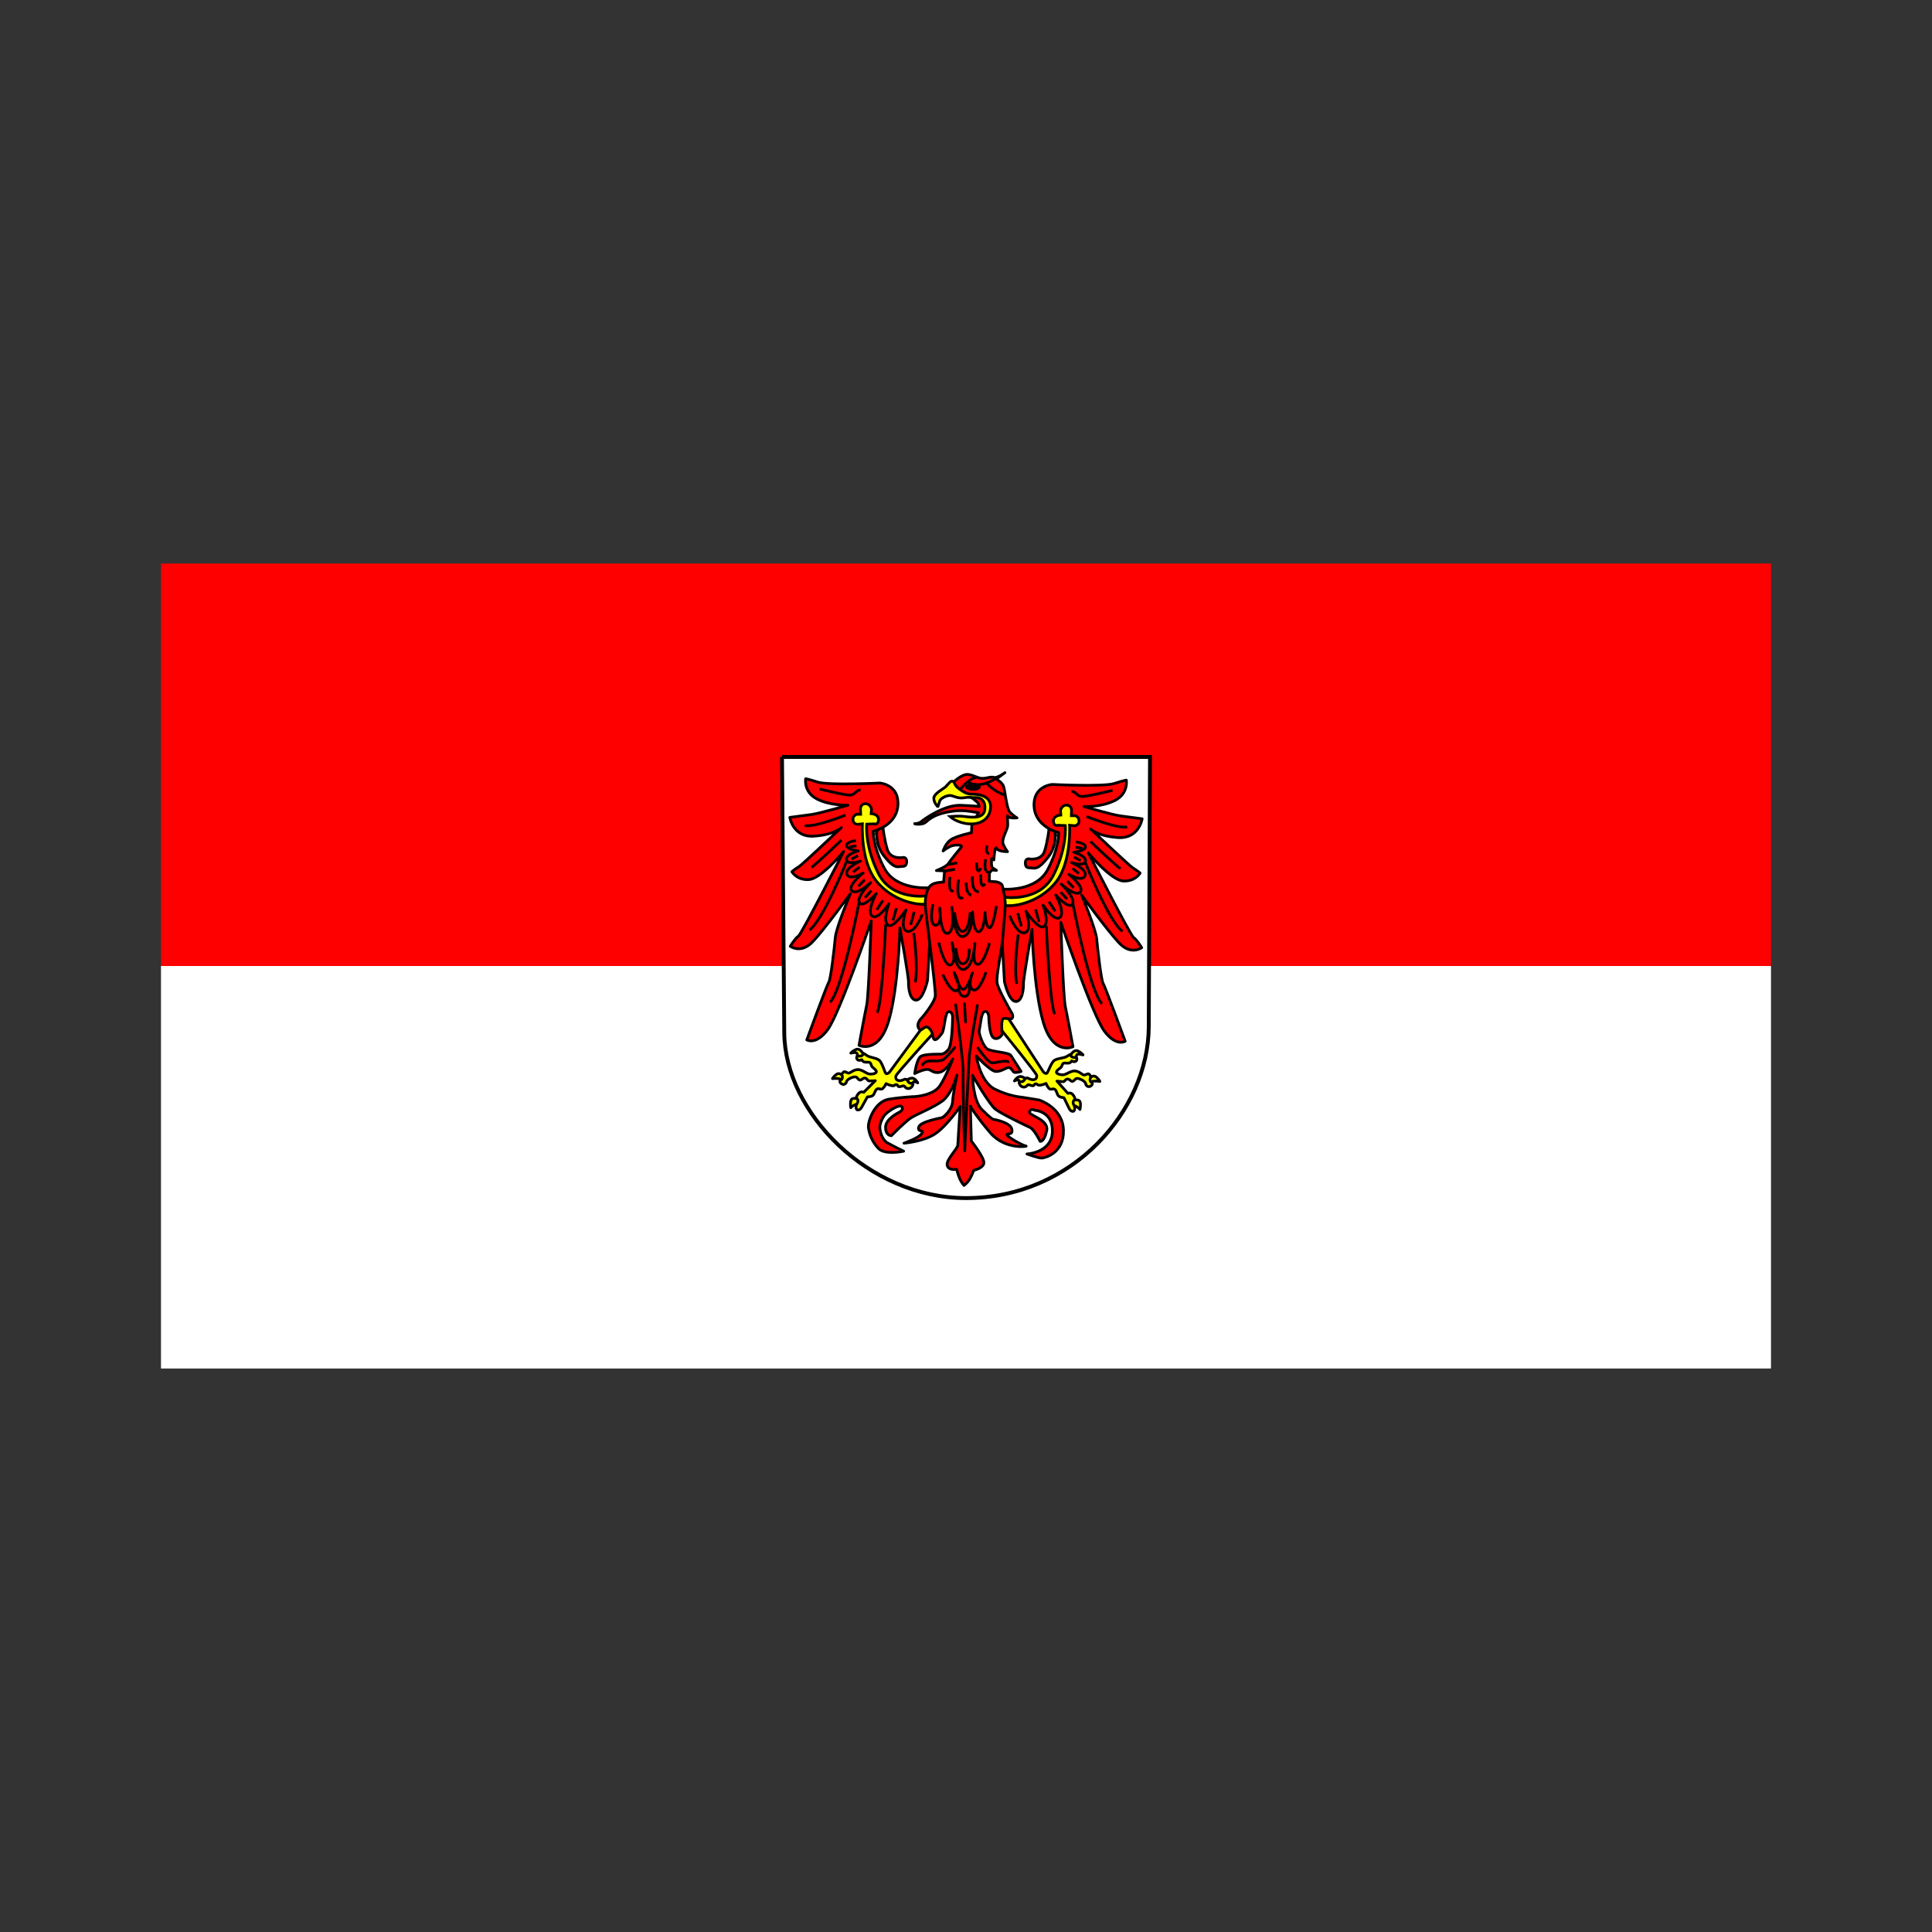 <svg:svg xmlns:dc="http://purl.org/dc/elements/1.1/" xmlns:ns2="http://creativecommons.org/ns#" xmlns:rdf="http://www.w3.org/1999/02/22-rdf-syntax-ns#" xmlns:svg="http://www.w3.org/2000/svg" height="1190.556" id="svg559" viewBox="-97.336 -347.248 1190.556 1190.556" width="1190.556">
  <svg:rect x="-97.336" y="-347.248" width="1190.556" height="1190.556" fill="#333333" stroke="none"/>
  <svg:g fill-rule="evenodd" id="g661" transform="translate(1.877 -0)">
    <svg:rect fill="#fff" height="248.03" id="rect594" width="992.13" x="0" y="248.03" />
    <svg:rect fill="#f00" height="248.03" id="rect598" width="992.13" x="0" y="0" />
  </svg:g>
  <svg:g id="g788" transform="matrix(1.27 0 0 1.27 384.55 117.95)">
    <svg:path d="m0 0.983l1.101 133.93c0.318 38.65 40.825 80.08 88.186 80.12 51.713 0.03 88.483-42.56 88.673-83.05l0.61-131-89.283 0.003h-89.287z" fill="#fff" fill-rule="evenodd" id="path739" stroke="#000" stroke-width="1.875" />
    <svg:g id="g726" stroke="#000" stroke-linecap="round" stroke-linejoin="round" stroke-width="1pt">
      <svg:path d="m109.99 128.06l16.8 25.7s0.92 1.06 1.62 0.77c0.71-0.28 2.05-5.22 3.81-6.35 1.77-1.13 4.45-0.92 6.01-1.91 1.55-0.98 2.18-1.13 2.18-1.13s1.42-2.33 3.18-1.48c1.77 0.85 2.47 1.91 2.47 1.91s-1.98-0.64-2.68-0.28c-0.71 0.35-0.57 1.48-0.57 1.48s0.67 0.89-0.05 1.69c-0.86 0.88-2.21 0-2.21 0s-0.28 0.85-1.34 1.06-2.21-0.29-2.78 0.21c-0.56 0.49-0.6 1.56-1.24 2.05s-2.4 1.69-1.98 2.4c0.43 0.71 2.19 1.2 3.53 0.99s3.48-1.89 5.25-1.82c1.76 0.07 3.01 1.18 4.07 1.82 1.06 0.63 2.26-0.99 3.04-0.21 0.77 0.77 0.77 1.41 0.77 1.41s1.34-1.13 2.62-0.07c1.27 1.06 1.76 2.12 1.76 2.12s-2.12-0.29-2.96-0.14c-0.85 0.14-1.06 0.42-1.06 0.42s1.06 1.22-0.55 2.03c-1.51 0.86-2.28-0.9-2.28-0.9 0.19-0.37-0.54-1.38-1.53-1.95-0.99-0.56-2.14-1.02-2.91-0.88-0.78 0.15-1.27 1.4-2.12 1.4s-1.28-1.24-2.41-1.1c-1.13 0.15-1.12 1.26-2.04 1.26s-2.97-0.28-2.97-0.28l5.3 5.93s1.41-0.64 2.47 0.7 1.13 2.54 1.13 2.54 2.05-0.42 2.4 1.13c0.35 1.56-0.14 3.46-0.14 3.46s-0.35-0.56-1.34-1.2c-0.99-0.63-1.27-0.56-1.27-0.56s0.49 2.68-0.85 2.68-1.98-1.84-1.98-1.84l-2.33-4.8s-1.69-0.07-2.54-0.77c-0.85-0.71-0.85-2.33-1.76-3.18-0.92-0.85-2.12 0.49-3.04-0.64s-1.34-2.33-1.34-2.33-1.84 0.85-3.18 0.85-0.75-0.5-1.74-0.64-0.54 1.05-1.67 0.91-1.32-0.51-1.95-0.51c-0.64 0-0.95 1.4-2.61 1.15-1.62-0.33-1.91-2.04-1.91-2.04s0.49-1.55-0.78-1.41-1.48 0.49-1.48 0.49 1.41-2.54 3.25-2.11c1.83 0.42 1.62 0.98 1.62 0.98s1.06-0.49 1.56-0.28c0.49 0.21 1.69 0.99 2.96 0.78s1.41-1.06 1.41-2.05-16.52-21.25-16.52-21.25l-5.29-7.69 7.13-1.77 1.06 3.25z" fill="#ff0" fill-rule="evenodd" id="path703" />
      <svg:path d="m117.89 157.22s-0.63 1.69-2.33 1.34" fill="none" id="path704" />
      <svg:path d="m141.9 167.38s-1.35 0.85-0.07 2.9" fill="none" id="path705" />
      <svg:path d="m149.8 156.3s-0.99 1.98 0.43 2.61" fill="none" id="path707" />
      <svg:path d="m140.13 145.36s-0.49 1.76 2.68 1.41" fill="none" id="path708" />
    </svg:g>
    <svg:g id="g732" stroke="#000" stroke-linecap="round" stroke-linejoin="round" stroke-width="1pt" transform="matrix(-.998 -.056 -.056 .998 187.31 7.59)">
      <svg:path d="m109.99 128.06l16.8 25.7s0.92 1.06 1.62 0.77c0.71-0.28 2.05-5.22 3.81-6.35 1.77-1.13 4.45-0.92 6.01-1.91 1.55-0.98 2.18-1.13 2.18-1.13s1.42-2.33 3.18-1.48c1.77 0.85 2.47 1.91 2.47 1.91s-1.98-0.64-2.68-0.28c-0.71 0.35-0.57 1.48-0.57 1.48s0.67 0.89-0.05 1.69c-0.86 0.88-2.21 0-2.21 0s-0.28 0.85-1.34 1.06-2.21-0.29-2.78 0.21c-0.56 0.49-0.6 1.56-1.24 2.05s-2.4 1.69-1.98 2.4c0.43 0.71 2.19 1.2 3.53 0.99s3.48-1.89 5.25-1.82c1.76 0.07 3.01 1.18 4.07 1.82 1.06 0.63 2.26-0.99 3.04-0.21 0.77 0.77 0.77 1.41 0.77 1.41s1.34-1.13 2.62-0.07c1.27 1.06 1.76 2.12 1.76 2.12s-2.12-0.29-2.96-0.14c-0.85 0.14-1.06 0.42-1.06 0.42s1.06 1.22-0.55 2.03c-1.51 0.86-2.28-0.9-2.28-0.9 0.19-0.37-0.54-1.38-1.53-1.95-0.99-0.56-2.14-1.02-2.91-0.88-0.78 0.15-1.27 1.4-2.12 1.4s-1.28-1.24-2.41-1.1c-1.13 0.15-1.12 1.26-2.04 1.26s-2.97-0.28-2.97-0.28l5.3 5.93s1.41-0.64 2.47 0.7 1.13 2.54 1.13 2.54 2.05-0.42 2.4 1.13c0.35 1.56-0.14 3.46-0.14 3.46s-0.35-0.56-1.34-1.2c-0.99-0.63-1.27-0.56-1.27-0.56s0.49 2.68-0.85 2.68-1.98-1.84-1.98-1.84l-2.33-4.8s-1.69-0.07-2.54-0.77c-0.85-0.71-0.85-2.33-1.76-3.18-0.92-0.85-2.12 0.49-3.04-0.64s-1.34-2.33-1.34-2.33-1.84 0.85-3.18 0.85-0.75-0.5-1.74-0.64-0.54 1.05-1.67 0.91-1.32-0.51-1.95-0.51c-0.64 0-0.95 1.4-2.61 1.15-1.62-0.33-1.91-2.04-1.91-2.04s0.49-1.55-0.78-1.41-1.48 0.49-1.48 0.49 1.41-2.54 3.25-2.11c1.83 0.42 1.62 0.98 1.62 0.98s1.06-0.49 1.56-0.28c0.49 0.21 1.69 0.99 2.96 0.78s1.41-1.06 1.41-2.05-16.52-21.25-16.52-21.25l-5.29-7.69 7.13-1.77 1.06 3.25z" fill="#ff0" fill-rule="evenodd" id="path733" />
      <svg:path d="m117.89 157.22s-0.63 1.69-2.33 1.34" fill="none" id="path734" />
      <svg:path d="m141.9 167.38s-1.35 0.85-0.07 2.9" fill="none" id="path735" />
      <svg:path d="m149.8 156.3s-0.99 1.98 0.43 2.61" fill="none" id="path736" />
      <svg:path d="m140.13 145.36s-0.49 1.76 2.68 1.41" fill="none" id="path737" />
    </svg:g>
    <svg:g id="g683" stroke="#000" stroke-width="1pt" transform="matrix(-1 0 0 1 283.58 -21.004)">
      <svg:path d="m132.5 37.625s1.08 6.439-3.57 12.257c-4.66 5.818-6.13 5.119-7.76 4.964s-2.95 0.233-3.1-2.172c-0.16-2.405 1.63-2.249 1.63-2.249s6.2 1.241 7.75-3.879 2.1-10.628 2.1-10.628l1.7-3.103 1.25 4.81z" fill="#f00" fill-rule="evenodd" id="path643" transform="translate(105.02 20.327)" />
      <svg:path d="m107.51 65.124s15.69 1.317 21.39-9.435c5.71-10.751 5.38-17.991 5.38-17.991s-11.3-2.523-11.96-12.616 8.78-10.751 8.78-10.751 24.9 1.206 30.06-0.439c5.15-1.646 5.92-1.646 5.92-1.646s1.1 6.363-5.37 9.764c-6.48 3.401-15.14 3.072-15.14 3.072s13.6 3.949 17.55 4.498c3.95 0.548 10.64 1.426 10.64 1.426s-1.54 9.764-11.63 9.105c-10.09-0.658-13.38-4.169-13.38-4.169s19.09 18.102 20.62 18.979c1.54 0.878 3.4 2.414 3.4 2.414s-2.3 4.169-8.22 3.84c-5.93-0.329-16.9-13.604-16.9-13.604s20.41 40.043 21.94 41.03c1.54 0.987 3.95 4.937 3.95 4.937s-5.05 3.73-10.64-1.975c-5.6-5.705-18.54-23.587-18.54-23.587s6.91 16.347 7.35 21.393 2.19 20.081 3.07 21.391c0.88 1.32 10.75 28.2 10.75 28.2s-4.5 2.74-10.2-5.05-21.06-52.659-21.06-52.659 1.2 36.199 2.19 40.809 3.73 19.53 3.73 19.53-9.54 4.61-14.37-11.74-5.49-45.198-5.49-45.198-4.27 23.918-4.16 26.328c0.1 2.41-0.55 8.89-3.84 8.67-3.3-0.22-5.38-9.55-5.38-9.55l-2.52-43.55 2.08-1.426z" fill="#f00" fill-rule="evenodd" id="path644" stroke-linejoin="round" transform="translate(105.02 20.327)" />
      <svg:path d="m108.14 69.042s16.83 2.56 23.58-10.705 5.74-24.048 5.74-24.048l-3.49-0.155s-2.17 0.776-2.25-2.017c-0.08-2.792 3.57-2.948 3.57-2.948l-0.16-2.249s0.62-2.638 2.95-2.56c2.33 0.077 2.41 2.327 2.41 2.327l-0.08 2.793h1.78s1.94 0.388 1.94 2.56-2.17 2.327-2.17 2.327l-2.41-0.233s1.01 17.609-6.43 27.306c-7.45 9.697-19.55 12.257-24.44 11.636s-0.54-3.956-0.54-4.034z" fill="#ff0" fill-rule="evenodd" id="path645" transform="translate(105.02 20.327)" />
      <svg:path d="m114.64 87.065s-2.19 15.025-0.77 24.025" fill="none" id="path646" transform="translate(105.02 20.327)" />
      <svg:path d="m128.25 82.896c0 0.659 1.75 39.274 4.16 42.894" fill="none" id="path647" transform="translate(105.02 20.327)" />
      <svg:path d="m141.08 71.816s8.01 42.454 14.15 48.924" fill="none" id="path648" transform="translate(105.02 20.327)" />
      <svg:path d="m147.11 53.276v-1.207s11.41 28.743 18.11 33.57" fill="none" id="path649" transform="translate(105.02 20.327)" />
      <svg:path d="m149.75 41.976c0.66 0.878 13.05 12.397 14.48 13.275" fill="none" id="path650" transform="translate(105.02 20.327)" />
      <svg:path d="m147.77 29.909s16.02 6.363 19.75 4.936" fill="none" id="path651" transform="translate(105.02 20.327)" />
      <svg:path d="m160.39 17.183s-13.28 3.401-15.36 2.962-2.74-2.633-4.61-2.414" fill="none" id="path652" transform="translate(105.02 20.327)" />
      <svg:path d="m114.42 76.799l1.71 6.362" fill="none" id="path654" transform="translate(105.02 20.327)" />
      <svg:path d="m123.03 74.938l1.71 6.128" fill="none" id="path655" transform="translate(105.02 20.327)" />
      <svg:path d="m129.55 71.214l3.02 4.655" fill="none" id="path656" transform="translate(105.02 20.327)" />
      <svg:path d="m135.21 66.56l3.1 3.413" fill="none" id="path657" transform="translate(105.02 20.327)" />
      <svg:path d="m138.39 61.285c0.39 0.233 3.1 3.18 3.1 3.18" fill="none" id="path658" transform="translate(105.02 20.327)" />
      <svg:path d="m140.95 55.079l3.1 2.482" fill="none" id="path659" transform="translate(105.02 20.327)" />
      <svg:path d="m141.73 49.494c0.69 0.543 3.18 1.784 3.18 1.784" fill="none" id="path660" transform="translate(105.02 20.327)" />
      <svg:path d="m142.42 44.839c2.8 0.233 3.19 0.621 3.19 0.621" fill="none" id="path661" transform="translate(105.02 20.327)" />
      <svg:path d="m142.66 42.202s4.96 0.698 4.57 2.56c-0.38 1.861-5.66 2.482-5.66 2.482s6.36 1.784 5.66 4.422c-0.69 2.637-6.74 0.543-6.74 0.543s7.99 3.413 6.51 6.516c-1.47 3.103-7.83-0.776-7.83-0.776s7.83 6.128 5.5 8.611c-2.32 2.482-9.15-3.879-9.15-3.879s7.14 6.827 5.43 9.697-8.14-4.422-8.14-4.422 4.73 8.456 2.09 10.86c-2.64 2.405-8.22-5.895-8.22-5.895s3.1 7.99 0.54 10.24c-2.56 2.249-8.84-7.292-8.84-7.292s3.33 9.386-0.55 10.394c-3.87 1.009-7.37-8.222-7.37-8.222" fill="none" id="path662" stroke-linejoin="round" transform="translate(105.02 20.327)" />
    </svg:g>
    <svg:g id="g621" stroke="#000" stroke-width="1pt">
      <svg:path d="m132.5 37.625s1.08 6.439-3.57 12.257c-4.66 5.818-6.13 5.119-7.76 4.964s-2.95 0.233-3.1-2.172c-0.16-2.405 1.63-2.249 1.63-2.249s6.2 1.241 7.75-3.879 2.1-10.628 2.1-10.628l1.7-3.103 1.25 4.81z" fill="#f00" fill-rule="evenodd" id="path619" />
      <svg:path d="m107.51 65.124s15.69 1.317 21.39-9.435c5.71-10.751 5.38-17.991 5.38-17.991s-11.3-2.523-11.96-12.616 8.78-10.751 8.78-10.751 24.9 1.206 30.06-0.439c5.15-1.646 5.92-1.646 5.92-1.646s1.1 6.363-5.37 9.764c-6.48 3.401-15.14 3.072-15.14 3.072s13.6 3.949 17.55 4.498c3.95 0.548 10.64 1.426 10.64 1.426s-1.54 9.764-11.63 9.105c-10.09-0.658-13.38-4.169-13.38-4.169s19.09 18.102 20.62 18.979c1.54 0.878 3.4 2.414 3.4 2.414s-2.3 4.169-8.22 3.84c-5.93-0.329-16.9-13.604-16.9-13.604s20.41 40.043 21.94 41.03c1.54 0.987 3.95 4.937 3.95 4.937s-5.05 3.73-10.64-1.975c-5.6-5.705-18.54-23.587-18.54-23.587s6.91 16.347 7.35 21.393 2.19 20.081 3.07 21.391c0.88 1.32 10.75 28.2 10.75 28.2s-4.5 2.74-10.2-5.05-21.06-52.659-21.06-52.659 1.2 36.199 2.19 40.809 3.73 19.53 3.73 19.53-9.54 4.61-14.37-11.74-5.49-45.198-5.49-45.198-4.27 23.918-4.16 26.328c0.1 2.41-0.55 8.89-3.84 8.67-3.3-0.22-5.38-9.55-5.38-9.55l-2.52-43.55 2.08-1.426z" fill="#f00" fill-rule="evenodd" id="path620" stroke-linejoin="round" />
      <svg:path d="m108.14 69.042s16.83 2.56 23.58-10.705 5.74-24.048 5.74-24.048l-3.49-0.155s-2.17 0.776-2.25-2.017c-0.08-2.792 3.57-2.948 3.57-2.948l-0.16-2.249s0.62-2.638 2.95-2.56c2.33 0.077 2.41 2.327 2.41 2.327l-0.08 2.793h1.78s1.94 0.388 1.94 2.56-2.17 2.327-2.17 2.327l-2.41-0.233s1.01 17.609-6.43 27.306c-7.45 9.697-19.55 12.257-24.44 11.636s-0.54-3.956-0.54-4.034z" fill="#ff0" fill-rule="evenodd" id="path618" />
      <svg:path d="m114.64 87.065s-2.19 15.025-0.77 24.025" fill="none" id="path581" />
      <svg:path d="m128.25 82.896c0 0.659 1.75 39.274 4.16 42.894" fill="none" id="path582" />
      <svg:path d="m141.08 71.816s8.01 42.454 14.15 48.924" fill="none" id="path583" />
      <svg:path d="m147.11 53.276v-1.207s11.41 28.743 18.11 33.57" fill="none" id="path584" />
      <svg:path d="m149.75 41.976c0.66 0.878 13.05 12.397 14.48 13.275" fill="none" id="path585" />
      <svg:path d="m147.77 29.909s16.02 6.363 19.75 4.936" fill="none" id="path586" />
      <svg:path d="m160.39 17.183s-13.28 3.401-15.36 2.962-2.74-2.633-4.61-2.414" fill="none" id="path587" />
      <svg:path d="m105.43 36.491s-2.75 5.485-1.65 8.447" fill="none" id="path588" />
      <svg:path d="m114.42 76.799l1.71 6.362" fill="none" id="path609" />
      <svg:path d="m123.03 74.938l1.71 6.128" fill="none" id="path610" />
      <svg:path d="m129.55 71.214l3.02 4.655" fill="none" id="path611" />
      <svg:path d="m135.21 66.56l3.1 3.413" fill="none" id="path612" />
      <svg:path d="m138.39 61.285c0.39 0.233 3.1 3.18 3.1 3.18" fill="none" id="path613" />
      <svg:path d="m140.95 55.079l3.1 2.482" fill="none" id="path614" />
      <svg:path d="m141.73 49.494c0.69 0.543 3.18 1.784 3.18 1.784" fill="none" id="path615" />
      <svg:path d="m142.42 44.839c2.8 0.233 3.19 0.621 3.19 0.621" fill="none" id="path616" />
      <svg:path d="m142.66 42.202s4.96 0.698 4.57 2.56c-0.38 1.861-5.66 2.482-5.66 2.482s6.36 1.784 5.66 4.422c-0.69 2.637-6.74 0.543-6.74 0.543s7.99 3.413 6.51 6.516c-1.47 3.103-7.83-0.776-7.83-0.776s7.83 6.128 5.5 8.611c-2.32 2.482-9.15-3.879-9.15-3.879s7.14 6.827 5.43 9.697-8.14-4.422-8.14-4.422 4.73 8.456 2.09 10.86c-2.64 2.405-8.22-5.895-8.22-5.895s3.1 7.99 0.54 10.24c-2.56 2.249-8.84-7.292-8.84-7.292s3.33 9.386-0.55 10.394c-3.87 1.009-7.37-8.222-7.37-8.222" fill="none" id="path617" stroke-linejoin="round" />
    </svg:g>
    <svg:path d="m64.255 33.386s2.136 0 3.323-1.029 11.079-8.23 19.15-7.913c8.072 0.316 8.942 0.633 8.942 0.633s-0.079-1.504-1.187-2.374c-1.108-0.871-2.532-2.057-2.532-2.057l-7.992-3.957-0.554-3.64s4.035-3.957 6.963-3.561c2.928 0.396 4.59 1.899 6.805 1.899 2.216 0 4.037-0.949 5.697-0.475 1.66 0.475 5.3-2.295 5.3-2.295l-4.19 3.087s2.53 1.424 3.4 3.244 1.5 11.078 3.25 12.898c1.74 1.821 3.4 2.691 3.4 2.691s-3.96 0.396-4.51-0.791c-0.56-1.187 0.39 3.64-0.16 5.46s-2.69 5.697-2.14 7.675c0.56 1.979 2.22 4.036 2.22 4.036s-4.43 0.158-5.3-1.582c-0.87-1.741-1.35 5.618-1.35 5.618l-1.03-0.633s-0.55 4.115 0.64 4.669c1.18 0.554 1.66 1.028 1.66 1.028l-2.22-0.158-1.18 1.424-0.08 4.036 3.32 0.238s2.45 0.474 2.93 1.661c0.47 1.187 1.74 7.755 1.5 10.208s-0.95 13.848-1.58 18.675-2.85 15.349-2.38 18.519c0.48 3.16 6.81 14.08 6.81 14.08s1.35 1.82 0.55 3.01c-0.79 1.19-4.03-0.79-4.74 0.71-0.72 1.51-0.16 7.2-0.16 7.2s-1.66 2.93-4.04 1.74c-2.37-1.18-2.45-10.44-2.45-10.44s-0.16-2.45-1.742-2.45c-1.583 0-2.058 4.27-2.058 4.27s-0.712 4.19-0.87 5.3 1.82 7.2 3.957 8.63c2.133 1.42 10.523 1.66 11.393 3.08 0.87 1.43 4.99 7.84 4.99 7.84s-3.09 1.03-3.72 0.15c-0.64-0.87-1.43-2.13-2.46-2.05-1.02 0.08-3.71 2.13-6.25 1.9-2.53-0.24-9.334-7.52-9.334-7.52s1.899 12.5 8.944 16.06c7.04 3.56 13.21 3.96 13.21 3.96l8.31 1.34s11.55 3.57 11.87 14.64c0.32 11.08-8.86 13.46-10.52 13.54-1.67 0.07-7.2-1.98-7.2-1.98s11.94-0.56 12.34-10.69c0.4-10.12-8.63-10.52-8.63-10.52s-1.74-1.19-2.45 0.71 9.58 3.64 8.31 9.26-3.16 5.14-3.16 5.14-2.85-5.85-4.99-6.8-13.69-6.49-16.7-8.79c-3-2.29-11.154-16.45-11.154-16.45s0.237 12.26 4.51 16.53c4.274 4.28 5.384 4.75 5.384 4.75s8.38 1.35 9.18 4.75c0.79 3.4-2.62 1.74-2.3 2.85s7.6 5.22 9.18 5.38-9.97 2.14-17.25-6.33-9.733-12.98-9.733-12.98l0.475 16.94s6.33 7.99 6.093 10.6c-0.238 2.61-4.906 3.56-4.906 3.56s-1.187 3.09-2.137 4.59c-0.949 1.5-2.611 2.77-2.611 2.77s-1.108-1.19-1.979-3.09c-0.87-1.9-1.582-4.74-1.582-4.74s-4.036 0.79-4.59-1.98 5.065-7.92 5.144-9.82c0.079-1.89 1.187-18.67 1.187-18.67s-6.647 9.65-12.345 13.37c-5.697 3.72-14.956 4.43-14.956 4.43s7.122-2.45 8.626-4.66c1.503-2.22-2.137-0.32-1.504-3.09s10.683-4.43 11.395-4.67 4.827-3.72 5.065-7.75c0.237-4.04 2.136-12.82 2.136-12.82s-2.532 9.18-7.043 12.5c-4.51 3.32-12.344 6.33-15.193 8.15s-9.575 8.7-9.575 8.7-2.769 0.16-2.848-4.03c-0.08-4.2 6.805-7.44 6.805-7.44s2.136-1.03 1.108-2.53c-1.029-1.51-5.935 1.74-7.676 3.32s-3.007 4.91-3.007 6.49 0.791 6.01 3.719 7.68c2.928 1.66 7.834 4.03 7.834 4.03s-9.179 2.06-12.344-1.42c-3.166-3.48-4.353-7.05-4.748-9.97-0.396-2.93 2.928-12.74 9.97-13.85 7.043-1.11 12.74-1.27 12.74-1.27s8.863-0.55 11.949-5.22 6.252-12.98 6.252-12.98-3.166 6.02-6.647 6.49c-3.482 0.48-3.799-1.82-6.331-1.42-2.532 0.39-5.46 1.98-5.46 1.98s0.87-7.13 3.007-8.39c2.137-1.27 9.812-1.03 9.812-1.03s1.504 0.08 3.482-2.22c1.978-2.29 2.058-15.27 2.058-15.27s0.316-2.85-1.741-3.16c-2.058-0.32-2.058 8.78-3.403 10.52s-2.928 3.88-3.877 2.85c-0.95-1.03-0.08-3.09-2.374-5.3-2.295-2.22-3.64 2.53-5.065 0-1.424-2.54 1.741-5.31 1.741-5.31s6.014-7.04 6.331-10.44c0.316-3.4-4.59-39.566-4.827-43.444-0.238-3.877 0.712-6.726 0.712-6.726s0.475-2.295 2.215-3.64c1.741-1.345 5.935-1.345 5.935-1.345l0.475-5.46-3.956-0.159s4.668-1.661 5.855-3.481 5.144-6.568 6.173-7.834c1.028-1.266-3.324-1.425-5.461-0.317-2.136 1.108-3.323 2.137-3.323 2.137s1.108-3.64 3.719-5.46 10.05-3.403 10.05-3.403l0.158-4.194 2.137-3.482 1.107-1.978s-5.539-1.187-9.416-1.029c-3.878 0.158-9.259 1.108-12.74 3.086-3.482 1.979-3.166 2.928-5.302 3.324-2.137 0.395-3.719 0-3.64-0.079z" fill="#f00" fill-rule="evenodd" id="path576" stroke="#000" stroke-linejoin="round" stroke-width="1pt" />
    <svg:path d="m75.571 25.077s-1.9-1.741-1.9-4.036 4.907-4.748 5.698-5.539 1.741-1.978 2.136-2.295c0.396-0.316 1.346-1.029 2.058 0.317 0.712 1.345 0.791 1.741 2.374 2.928 1.582 1.187 3.719 2.69 6.172 2.611s9.181 0.396 9.101 6.093-4.59 8.704-10.446 8.309c-5.856-0.396-9.259-3.561-9.259-3.561s3.403-0.317 5.856-0.158c2.453 0.158 10.604 2.136 11.079-3.324 0.474-5.46-3.324-5.856-5.065-5.697-1.741 0.158-1.741-0.475-5.064 0.079-3.324 0.554-5.302-1.266-7.122-1.108s-4.036 1.424-4.511 2.374c-0.474 0.949-0.87 3.165-1.107 3.007z" fill="#ff0" fill-rule="evenodd" id="path575" stroke="#000" stroke-width="1pt" />
    <svg:path d="m84.254 121.18s3.839 27.54 3.62 33.02c-0.219 5.49 0.768 37.96 0.768 37.96s1.865-41.03 2.194-45.52c0.329-4.5 3.949-25.02 3.949-25.02" fill="none" id="path577" stroke="#000" stroke-linecap="round" stroke-linejoin="round" stroke-width="1pt" />
    <svg:path d="m88.532 120.74l0.549 8.89" fill="none" id="path578" stroke="#000" stroke-linecap="round" stroke-width="1pt" />
    <svg:path d="m68.237 150.37s0.658-1.43 2.633-1.76c1.974-0.33 6.143 0.44 7.898-1.1 1.756-1.53 5.047-5.48 5.047-5.48" fill="none" id="path579" stroke="#000" stroke-linecap="round" stroke-width="1pt" />
    <svg:path d="m95.115 142.25s4.607 6.8 6.585 7.13c1.97 0.33 6.36-1.54 8.01-0.44" fill="none" id="path580" stroke="#000" stroke-linecap="round" stroke-width="1pt" />
    <svg:path d="m99.503 43.951s-1.097 3.84 1.097 3.949" fill="none" id="path589" stroke="#000" stroke-width="1pt" />
    <svg:path d="m98.844 50.643s-1.426 6.143 1.536 6.363" fill="none" id="path590" stroke="#000" stroke-width="1pt" />
    <svg:path d="m94.456 52.289s-0.219 6.801 2.085 2.632" fill="none" id="path591" stroke="#000" stroke-width="1pt" />
    <svg:path d="m96.431 57.993s-0.329 8.228 2.084 4.498" fill="none" id="path592" stroke="#000" stroke-width="1pt" />
    <svg:path d="m92.372 58.981s-0.658 7.46 3.181 7.46" fill="none" id="path593" stroke="#000" stroke-width="1pt" />
    <svg:path d="m89.41 61.943s-0.439 5.156 2.413 6.143" fill="none" id="path594" stroke="#000" stroke-width="1pt" />
    <svg:path d="m85.68 60.516s-1.646 10.861 2.194 8.667" fill="none" id="path595" stroke="#000" stroke-width="1pt" />
    <svg:path d="m81.511 59.2s-1.097 8.338 1.755 6.582" fill="none" id="path596" stroke="#000" stroke-width="1pt" />
    <svg:path d="m85.022 52.398l-4.608 0.768" fill="none" id="path597" stroke="#000" stroke-width="1pt" />
    <svg:path d="m83.925 55.47l-5.486 0.987" fill="none" id="path598" stroke="#000" stroke-width="1pt" />
    <svg:path d="m86.448 16.854s3.839-5.266 8.008-6.034" fill="none" id="path599" stroke="#000" stroke-width="1pt" />
    <svg:path d="m90.178 13.014c0.987 0.878 5.924 3.84 15.362-2.743" fill="none" id="path600" stroke="#000" stroke-width="1pt" />
    <svg:path d="m98.954 13.343s4.166 4.937 9.546 6.144" fill="none" id="path601" stroke="#000" stroke-width="1pt" />
    <svg:path d="m96.431 15.537a3.73 1.865 0 1 0 -7.46 0 3.73 1.865 0 1 0 7.46 0h-3.73z" fill-rule="evenodd" id="path602" stroke-width="3pt" />
    <svg:path d="m73.229 72.455s-2.094 10.007 1.241 10.162c3.336 0.156 2.095-8.3 2.095-8.3s0.155 13.032 3.879 12.257c3.723-0.776 2.016-12.645 2.016-12.645s0.854 15.05 5.431 14.196c4.576-0.853 4.576-11.869 4.576-11.869s0.311 9.852 3.026 9.542 3.025-9.386 3.025-9.386 0.31 7.447 2.172 7.447c1.86 0 3.34-10.55 3.34-10.55" fill="none" id="path603" stroke="#000" stroke-linejoin="round" stroke-width="1pt" />
    <svg:path d="m83.702 76.412s1.086 9.851 4.189 9.231c3.103-0.621 3.413-9.309 3.413-9.309" fill="none" id="path604" stroke="#000" stroke-linejoin="round" stroke-width="1pt" />
    <svg:path d="m76.099 91.073s2.56 11.867 5.741 10.787c3.18-1.09 0.698-10.709 0.698-10.709s1.319 14.269 5.896 12.879c4.576-1.4 5.197-12.569 5.197-12.569s-1.707 10.159 1.319 10.159c3.025 0 5.74-10.314 5.74-10.314" fill="none" id="path605" stroke="#000" stroke-linejoin="round" stroke-width="1pt" />
    <svg:path d="m84.4 93.71s0.465 8.3 3.646 7.6c3.18-0.7 2.792-7.289 2.792-7.289" fill="none" id="path606" stroke="#000" stroke-linejoin="round" stroke-width="1pt" />
    <svg:path d="m78.039 106.59s3.878 9 6.749 7.75c2.87-1.24-1.241-8.68-1.241-8.68s2.637 8.92 4.731 8.06c2.095-0.85 4.112-7.91 4.112-7.91s-2.638 6.6 0.31 8.15 6.284-8.54 6.284-8.54" fill="none" id="path607" stroke="#000" stroke-linejoin="round" stroke-width="1pt" />
    <svg:path d="m85.641 113.34s0.543 4.42 3.336 3.8c2.792-0.62 1.939-6.83 1.939-6.83" fill="none" id="path608" stroke="#000" stroke-linejoin="round" stroke-width="1pt" />
  </svg:g>
</svg:svg>